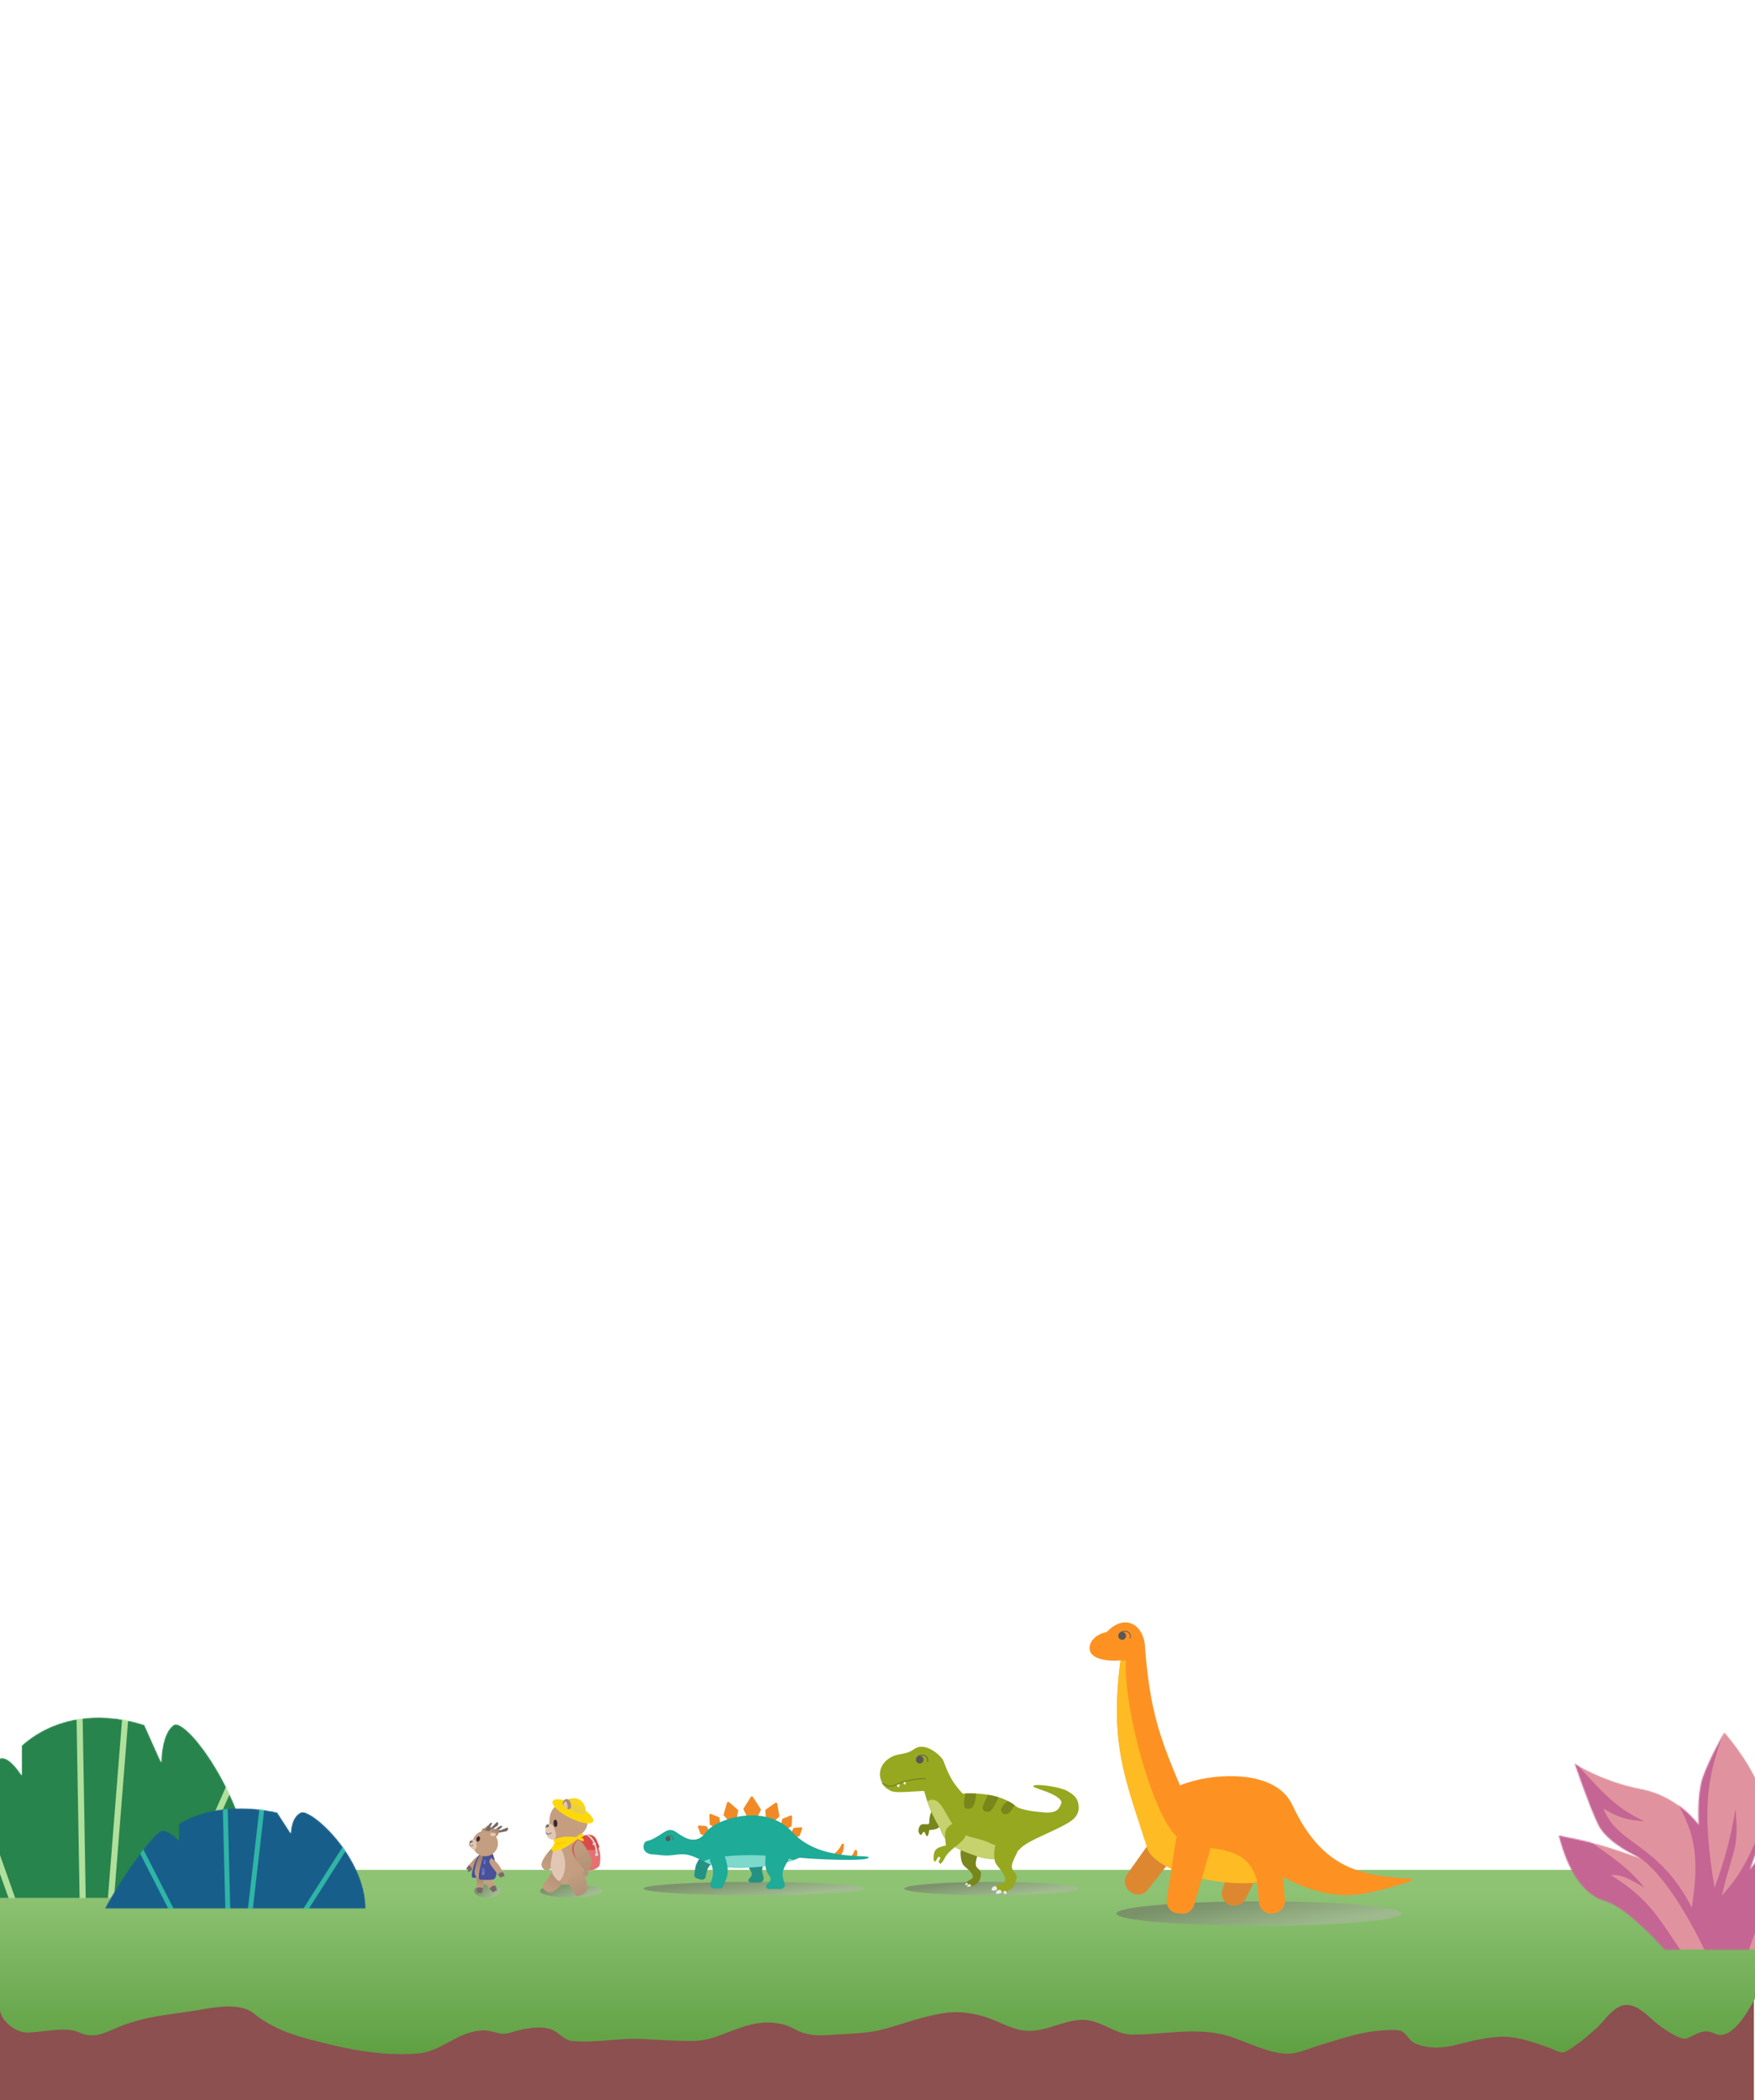 <svg width="1440" height="1723" viewBox="0 0 1440 1723" fill="none" xmlns="http://www.w3.org/2000/svg">
<g clip-path="url(#clip0_20_2982)">
<rect x="-1" y="1584" width="1440" height="139" fill="#8C5050"/>
<rect x="-1" y="1584" width="1440" height="139" fill="#8C5050"/>
<path fill-rule="evenodd" clip-rule="evenodd" d="M1440 1534H0V1598V1648.37C0 1656.88 12.182 1667.46 22.031 1667.46C26.068 1667.46 30.733 1666.92 35.591 1666.36C45.942 1665.15 57.172 1663.85 65.09 1667.46C75.762 1672.33 84.048 1668.73 93.697 1664.53C96.043 1663.51 98.469 1662.46 101.029 1661.48C116.089 1655.74 132.034 1653.48 148.058 1651.21C154.268 1650.33 160.489 1649.45 166.676 1648.37C178.938 1646.21 197.922 1643.35 208.289 1651.84C219.785 1661.25 234.235 1667.71 249.458 1671.8C280.558 1680.17 309.326 1687.11 342.364 1684.73C352.193 1684.02 360.17 1679.7 368.188 1675.35C376.81 1670.68 385.48 1665.99 396.551 1665.73C400.341 1665.64 403.177 1666.44 405.872 1667.19C409.745 1668.28 413.326 1669.29 419.026 1667.46C428.32 1664.49 445.007 1660.9 454.186 1665.73C455.727 1666.54 457.387 1667.79 459.112 1669.1C462.226 1671.45 465.55 1673.96 468.762 1674.31C479.208 1675.44 489.77 1674.58 500.351 1673.72C509.521 1672.97 518.707 1672.22 527.844 1672.77C528.79 1672.82 529.733 1672.88 530.675 1672.94C543.058 1673.68 555.116 1674.41 567.677 1674.41C578.755 1674.41 586.075 1671.57 594.781 1668.19C596.846 1667.39 598.99 1666.56 601.28 1665.73C615.911 1660.42 627.062 1657.09 642.893 1660.9C646.064 1661.67 648.867 1663.1 651.661 1664.52C654.15 1665.79 656.632 1667.06 659.36 1667.85C667.917 1670.32 673.624 1669.94 682.111 1669.37C682.46 1669.34 682.813 1669.32 683.171 1669.3C686.029 1669.1 688.905 1668.95 691.789 1668.8C702.976 1668.21 714.269 1667.61 725.007 1664.76C730.31 1663.36 735.531 1661.72 740.755 1660.09C747.097 1658.1 753.444 1656.12 759.944 1654.54C776.76 1650.46 786.533 1649.01 804.673 1653.57C810.202 1654.97 815.233 1657.15 820.24 1659.31C825.704 1661.68 831.139 1664.04 837.163 1665.34C847.577 1667.6 857.316 1664.54 866.923 1661.51C874.062 1659.27 881.128 1657.05 888.345 1657.05C895.978 1657.05 902.688 1660.17 909.309 1663.24C915.759 1666.24 922.126 1669.2 929.179 1669.2C937.784 1669.2 946.169 1668.53 954.469 1667.87C971.339 1666.52 987.862 1665.2 1005.17 1669.58C1010.46 1670.92 1016.55 1673.31 1022.91 1675.8C1034.57 1680.36 1047.16 1685.29 1057.47 1684.82C1063.77 1684.54 1070.03 1682.3 1076.1 1680.13C1078.76 1679.18 1081.38 1678.24 1083.95 1677.49C1086.78 1676.67 1089.66 1675.79 1092.58 1674.89C1105.74 1670.87 1119.71 1666.6 1133.24 1665.82C1133.92 1665.78 1134.63 1665.74 1135.37 1665.69C1139.62 1665.41 1144.72 1665.08 1148.6 1665.82C1151.05 1666.3 1153.03 1668.64 1155.04 1671.03C1156.73 1673.04 1158.45 1675.08 1160.5 1676.05C1171.07 1681.04 1183.64 1680.5 1195.22 1677.49C1207.12 1674.4 1222.11 1670.65 1234.6 1670.93C1246.58 1671.21 1259.71 1675.87 1270.79 1679.81L1271.32 1680C1272.7 1680.49 1274.02 1681.11 1275.29 1681.7C1278.77 1683.33 1281.89 1684.79 1285.01 1682.99C1294.2 1677.68 1303.21 1670.08 1310.71 1663.12C1312.31 1661.64 1313.97 1659.74 1315.73 1657.72C1320.46 1652.31 1325.91 1646.07 1332.74 1644.99C1341.17 1643.66 1348.9 1650.68 1354.87 1656.1C1356.1 1657.22 1357.26 1658.27 1358.33 1659.17C1361.81 1662.07 1378.3 1674.45 1383.92 1672.29C1386.19 1671.41 1388.15 1670.46 1389.95 1669.58C1395.59 1666.84 1399.7 1664.84 1406.95 1668.33C1420.34 1674.77 1433.38 1651.49 1438.8 1641.8C1439.26 1641 1439.66 1640.28 1440 1639.69V1598V1534Z" fill="url(#paint0_linear_20_2982)"/>
<mask id="mask0_20_2982" style="mask-type:alpha" maskUnits="userSpaceOnUse" x="-58" y="1409" width="267" height="149">
<path d="M-58 1557.15H208.834C208.834 1480.83 152.885 1408.14 142.556 1415.1C132.227 1422.06 132.227 1445.84 132.227 1445.84L118.455 1415.1C89.189 1405.56 48.734 1404.5 17.747 1432.06V1456.44C17.747 1456.44 7.417 1439.48 -0.329 1442.66C-8.076 1445.84 -40.201 1509.09 -58 1557.15Z" fill="#27844C"/>
</mask>
<g mask="url(#mask0_20_2982)">
<path d="M-58 1557.15H208.834C208.834 1480.83 152.885 1408.14 142.556 1415.1C132.227 1422.06 132.227 1445.84 132.227 1445.84L118.455 1415.1C89.189 1405.56 48.734 1404.5 17.747 1432.06V1456.44C17.747 1456.44 7.417 1439.48 -0.329 1442.66C-8.076 1445.84 -40.201 1509.09 -58 1557.15Z" fill="#27844C"/>
<rect width="5.225" height="117.515" transform="matrix(0.881 -0.473 0.334 0.943 -28.734 1456.22)" fill="#B1DF9C"/>
<rect width="5.022" height="171.859" transform="matrix(1 -0.026 0.017 1 62.506 1392.17)" fill="#B1DF9C"/>
<rect width="5.034" height="171.595" transform="matrix(0.993 0.12 -0.079 0.997 101.776 1390.07)" fill="#B1DF9C"/>
<rect width="5.309" height="165.062" transform="matrix(0.831 0.556 -0.404 0.915 204.883 1421.72)" fill="#B1DF9C"/>
</g>
<mask id="mask1_20_2982" style="mask-type:alpha" maskUnits="userSpaceOnUse" x="85" y="1483" width="215" height="83">
<path d="M85.902 1565.83H300C300 1523.41 255.108 1483 246.821 1486.87C238.533 1490.74 238.533 1503.96 238.533 1503.96L227.483 1486.87C204.001 1481.57 171.541 1480.98 146.678 1496.3V1509.85C146.678 1509.85 138.391 1500.42 132.175 1502.19C125.959 1503.96 100.184 1539.11 85.902 1565.83Z" fill="#27844C"/>
</mask>
<g mask="url(#mask1_20_2982)">
<path d="M85.902 1565.83H300C300 1523.41 255.108 1483 246.821 1486.87C238.533 1490.74 238.533 1503.96 238.533 1503.96L227.483 1486.87C204.001 1481.57 171.541 1480.98 146.678 1496.3V1509.85C146.678 1509.85 138.391 1500.42 132.175 1502.19C125.959 1503.96 100.184 1539.11 85.902 1565.83Z" fill="#185E8B"/>
<rect width="3.94" height="69.15" transform="matrix(0.937 -0.349 0.455 0.89 109.384 1509.73)" fill="#2FB5A6"/>
<rect width="4.029" height="95.54" transform="matrix(1 -0.018 0.025 1 182.592 1474.13)" fill="#2FB5A6"/>
<rect width="4.024" height="95.701" transform="matrix(0.997 0.083 -0.114 0.993 214.102 1472.96)" fill="#2FB5A6"/>
<rect width="3.902" height="99.519" transform="matrix(0.907 0.421 -0.537 0.843 296.83 1490.55)" fill="#2FB5A6"/>
</g>
<g style="mix-blend-mode:multiply" opacity="0.5">
<ellipse cx="400" cy="1551.36" rx="11" ry="5.5" fill="url(#paint1_linear_20_2982)"/>
</g>
<g style="mix-blend-mode:multiply" opacity="0.5">
<ellipse cx="468.5" cy="1551.36" rx="25.5" ry="5.5" fill="url(#paint2_linear_20_2982)"/>
</g>
<g style="mix-blend-mode:multiply" opacity="0.5">
<ellipse cx="618.5" cy="1549.36" rx="90.5" ry="5.5" fill="url(#paint3_linear_20_2982)"/>
</g>
<g style="mix-blend-mode:multiply" opacity="0.5">
<ellipse cx="813.5" cy="1549.36" rx="71.5" ry="5.5" fill="url(#paint4_linear_20_2982)"/>
</g>
<g style="mix-blend-mode:multiply" opacity="0.5">
<ellipse cx="1033" cy="1569.86" rx="117" ry="10" fill="url(#paint5_linear_20_2982)"/>
</g>
<g filter="url(#filter0_d_20_2982)">
<path d="M924.753 1535.72L940.034 1514.18C943.296 1509.58 949.712 1508.59 954.213 1511.98L956.158 1513.45C960.622 1516.82 961.457 1523.19 958.011 1527.6L941.708 1548.43C938.249 1552.85 931.831 1553.56 927.492 1550L926.568 1549.24C922.507 1545.91 921.714 1540.01 924.753 1535.72Z" fill="#DD8831"/>
<path d="M1018.74 1530.87L1016.38 1530.78C1011.94 1530.61 1007.92 1533.39 1006.52 1537.61L1002.98 1548.22C1000.74 1554.94 1006 1561.8 1013.07 1561.37L1013.72 1561.33C1017.28 1561.11 1020.46 1559.01 1022.06 1555.82L1027.3 1545.33C1030.55 1538.83 1026 1531.14 1018.74 1530.87Z" fill="#DD8831"/>
<path d="M1070.96 1513.65C1072.56 1498 1065.73 1490.89 1060.55 1479.22C1043.14 1440.02 960.324 1456.18 951.288 1474.71C936.472 1505.1 933.081 1518.68 964.258 1531.76C993.147 1543.87 1066.66 1555.55 1070.96 1513.65Z" fill="#FD9223"/>
<path d="M939.254 1345.97C943.215 1403.2 952.803 1426.53 970.382 1467.92L939.358 1506.74C922.353 1454.17 910.287 1426.36 919.848 1356.35L939.254 1345.97Z" fill="#FD9223"/>
<path fill-rule="evenodd" clip-rule="evenodd" d="M938.749 1506.23C937.667 1502.89 936.608 1499.65 935.574 1496.49C920.851 1451.5 911.35 1422.46 919.352 1360.1L919.357 1360.09L923.849 1360.41C921.675 1400.36 947.17 1491.96 967.493 1506.42C974.271 1511.25 983.239 1512.55 992.383 1513.88C1008.93 1516.29 1026.05 1518.78 1031.85 1542.35C1005.53 1545.12 972.972 1537.94 957.514 1529.51C949.957 1525.39 944.958 1521.07 942.099 1516.42L938.749 1506.23Z" fill="#FEBB24"/>
<path d="M986.404 1502.5L977.563 1499.82C971.74 1498.05 965.705 1501.86 964.78 1507.87L957.349 1556.21C956.472 1561.92 960.6 1567.18 966.354 1567.69L969.35 1567.96C974.114 1568.38 978.508 1565.37 979.836 1560.77L993.112 1514.84C994.632 1509.59 991.642 1504.08 986.404 1502.5Z" fill="#FD9223"/>
<path d="M1040.96 1527.74L1039.35 1528.01C1034.14 1528.86 1030.49 1533.63 1031.02 1538.88L1033.06 1558.99C1033.68 1565.09 1039.6 1569.2 1045.54 1567.65L1046.91 1567.29C1051.64 1566.06 1054.78 1561.59 1054.34 1556.72L1052.54 1536.71C1052.02 1530.93 1046.69 1526.8 1040.96 1527.74Z" fill="#FD9223"/>
<path d="M934.552 1346.59C934.569 1354.2 925.802 1360.39 914.97 1360.42C904.137 1360.44 894.018 1357.74 894 1350.13C893.982 1342.52 902.749 1336.34 913.582 1336.31C924.414 1336.28 934.534 1338.98 934.552 1346.59Z" fill="#FD9223"/>
<path d="M939.256 1345.97C936.287 1328.57 921.283 1322.87 908.126 1336.86L931.49 1350.78L939.256 1345.97Z" fill="#FD9223"/>
<path d="M1157.5 1539.24C1111.21 1537.15 1084.13 1527.43 1060.82 1480.11C1060.37 1479.2 1058.99 1479.41 1058.88 1480.41L1052.61 1537.19C1052.56 1537.6 1052.79 1538 1053.16 1538.19C1098.64 1561.49 1120.76 1552.32 1157.76 1541.28C1158.85 1540.95 1158.64 1539.29 1157.5 1539.24Z" fill="#FD9223"/>
<path fill-rule="evenodd" clip-rule="evenodd" d="M917.794 1338.82C918.096 1337.87 918.905 1337.12 919.887 1336.63C920.942 1336.11 922.244 1335.85 923.487 1335.96C924.73 1336.07 925.942 1336.55 926.772 1337.53C927.606 1338.52 928.014 1339.96 927.74 1341.92C927.716 1342.09 927.554 1342.22 927.378 1342.19C927.203 1342.17 927.08 1342.01 927.105 1341.83C927.36 1340.01 926.97 1338.76 926.281 1337.95C925.589 1337.13 924.554 1336.7 923.43 1336.6C922.62 1336.53 921.777 1336.63 921.015 1336.87C922.508 1336.99 923.758 1338.15 923.938 1339.7C924.143 1341.46 922.883 1343.05 921.122 1343.26C919.362 1343.46 917.768 1342.2 917.563 1340.44C917.496 1339.87 917.585 1339.31 917.794 1338.82Z" fill="#585858"/>
</g>
<g filter="url(#filter1_d_20_2982)">
<path d="M775.002 1445.03L757.335 1463.65C761.24 1478.86 764.401 1486.42 771.538 1498.38L790.332 1469.97C781.71 1460.72 778.984 1455.15 775.002 1445.03Z" fill="#96A820"/>
<path d="M835.453 1481.4C824.973 1471.44 807.154 1468.31 788.513 1469.54C769.871 1470.76 769.546 1481.4 769.546 1481.4C769.546 1481.4 769.493 1493.46 772.231 1500.46C776.841 1512.24 788.041 1516 799.944 1520.29C815.256 1525.81 831.967 1523.8 840.562 1509.98C847.136 1499.41 845.932 1491.36 835.453 1481.4Z" fill="#96A820"/>
<path fill-rule="evenodd" clip-rule="evenodd" d="M800.867 1469.4C798.088 1469.27 795.255 1469.25 792.39 1469.35C791.46 1472.46 790.6 1476.53 791.202 1479.66C791.597 1481.71 792.127 1481.72 793.384 1481.74C793.775 1481.75 794.238 1481.76 794.789 1481.83C799.488 1482.46 800.642 1474.89 800.867 1469.4ZM826.856 1475.44C828.812 1476.43 830.647 1477.55 832.344 1478.8C831.494 1480.78 828.86 1486.2 825.36 1486.31C823.467 1486.37 823.279 1486.16 822.619 1485.42C822.469 1485.25 822.294 1485.06 822.069 1484.83C819.536 1482.28 824.311 1477.62 826.856 1475.44ZM810.786 1470.43C813.757 1470.93 816.619 1471.59 819.335 1472.43C817.421 1476.58 813.901 1483.65 811.99 1484.14C809.277 1484.83 807.835 1484.31 806.461 1482.35C805.468 1480.93 808.704 1474.09 810.786 1470.43Z" fill="#78861C"/>
<path d="M836.492 1515.09C829.563 1522.54 826.705 1476.99 834.413 1480.54C842.121 1484.09 855.198 1484.69 855.198 1484.69C855.198 1484.69 865.461 1486.55 868.796 1481.4C871.827 1476.73 871.48 1475.51 868.276 1472.92C861.365 1467.31 844.989 1464.44 848.097 1462.96C852.081 1461.05 870.524 1464.45 875.204 1467.03C879.74 1469.53 883.426 1472.04 884.644 1477.07C886.365 1484.18 883.432 1489.29 876.763 1493.27C863.175 1501.39 843.42 1507.65 836.492 1515.09Z" fill="#96A820"/>
<path d="M765.576 1482.27L773.79 1489.53C773.79 1489.53 772.688 1495.44 769.925 1497.52C767.521 1499.34 762.436 1499.34 762.436 1499.34C762.436 1499.34 762.224 1503.02 760.972 1504.27C760.626 1504.61 760.626 1504.58 759.96 1503.88C759.327 1503.21 759.071 1500.78 758.027 1500.85C757.151 1500.91 756.844 1502.47 756.122 1502.97C755.134 1503.66 755.343 1503.49 755.068 1503.21C752.967 1501.11 753.297 1497.98 755.068 1495.59C756.855 1493.17 762.436 1496.07 762.436 1493.41C762.436 1490.74 762.877 1485.38 765.576 1482.27Z" fill="#78861C"/>
<path d="M790.46 1528.04C788.074 1524.96 788.13 1518.48 788.14 1517.9C788.141 1517.87 788.142 1517.84 788.143 1517.81C788.536 1509.57 795.512 1511.8 800.316 1512.92C806.539 1514.38 798.76 1524.18 801.068 1529.27C801.334 1529.86 801.844 1530.41 802.409 1530.88C803.831 1532.06 805.035 1533.63 804.888 1535.47C804.712 1537.67 804.181 1540.53 802.668 1542.1C800.815 1544.02 799.111 1545.56 796.493 1545.04C795.089 1544.76 794.075 1544.42 793.317 1543.2C791.776 1540.73 798.346 1540.5 798.218 1537.59C798.145 1535.95 797.385 1535.11 796.412 1533.79C795.162 1532.09 791.752 1529.7 790.46 1528.04Z" fill="#78861C"/>
<path d="M796.788 1545.12C796.557 1544.24 796.24 1543.92 795.402 1543.64C794.162 1544.46 793.539 1544.93 793.41 1545.89C794.805 1546.01 795.522 1545.72 796.788 1545.12Z" fill="#ECECEC"/>
<path d="M794.103 1543.99C794.206 1543.44 793.951 1543.11 793.41 1542.52C792.369 1543.23 791.875 1543.64 791.938 1544.51C792.748 1544.7 793.228 1544.53 794.103 1543.99Z" fill="#ECECEC"/>
<path fill-rule="evenodd" clip-rule="evenodd" d="M823.79 1522.15C816.37 1524.01 807.966 1523.18 799.945 1520.29C799.64 1520.18 799.336 1520.07 799.032 1519.96L799.032 1519.96C787.472 1515.8 776.723 1511.94 772.231 1500.46C771.974 1499.8 771.742 1499.1 771.532 1498.37C766.607 1490.11 763.576 1483.96 760.887 1475.93C761.123 1475.75 761.382 1475.58 761.666 1475.43C768.498 1471.8 772.59 1479.08 777.067 1487.03C780.014 1492.27 783.128 1497.8 787.301 1500.72C792.068 1504.05 796.395 1505.11 800.915 1506.21C804.444 1507.07 808.09 1507.96 812.156 1509.98C813.483 1510.64 814.766 1511.08 815.98 1511.48C818.572 1512.35 820.846 1513.12 822.549 1515.79C823.634 1517.49 823.889 1519.86 823.79 1522.15Z" fill="#C5D26E"/>
<path d="M776.215 1511.98C774.606 1502.06 774.613 1496.77 783.632 1493.36C783.632 1493.36 795.495 1497.49 792.295 1504.21C789.095 1510.93 780.229 1513.94 775.594 1521.55C774.557 1523.25 773.963 1525.31 771.798 1526.96C771.453 1527.22 771.019 1527.02 770.412 1525.66C769.719 1524.1 772.468 1522.68 771.146 1521.55C769.66 1520.28 768.911 1523.55 767.467 1525.14C766.688 1526 765.995 1523.42 765.995 1523.42C766.09 1515.42 767.467 1513.97 776.215 1511.98Z" fill="#96A820"/>
<path d="M816.965 1526.52C814.606 1521.92 816.301 1513.44 816.437 1512.78C816.444 1512.75 816.45 1512.72 816.457 1512.69C818.976 1502.08 827.491 1506.68 833.453 1509.32C841.174 1512.73 828.682 1523.54 830.432 1530.72C830.701 1531.83 831.552 1532.94 832.422 1533.85C833.704 1535.18 834.547 1536.97 834.114 1538.76C833.415 1541.66 831.988 1545.9 829.372 1547.76C826.496 1549.8 823.91 1551.38 820.639 1550.06C818.885 1549.35 817.652 1548.67 816.965 1546.91C815.569 1543.32 824.154 1544.62 824.699 1540.81C825.006 1538.67 824.223 1537.4 823.284 1535.44C822.077 1532.93 818.235 1529 816.965 1526.52Z" fill="#96A820"/>
<path d="M817.958 1548.44C818.185 1547.01 817.891 1546.36 817.092 1545.32C814.687 1545.57 813.786 1546.18 813.628 1548.78C815.31 1549.29 816.261 1549.04 817.958 1548.44Z" fill="#ECECEC"/>
<path d="M817.092 1551.55C817.44 1548.96 818.985 1548.3 820.989 1548.44L822.115 1550.43C820.815 1551.49 819.189 1551.98 817.092 1551.55Z" fill="#ECECEC"/>
<path d="M823.154 1550.43C823.437 1549.7 823.732 1549.37 824.973 1549.13C826.11 1550.49 826.349 1551.16 825.233 1551.99C824.462 1551.87 824.02 1551.69 823.154 1550.43Z" fill="#ECECEC"/>
<path d="M749.978 1432.98C742.175 1438.7 736.373 1435.22 728.336 1441.38C722.384 1445.94 720.291 1453.19 723.498 1459.97C725.182 1463.53 726.161 1464.56 730.627 1467.1C735.094 1469.65 750.966 1467.13 764.617 1467.1C770.384 1467.09 776.55 1459.54 776.329 1456.66C777.49 1456.76 775.993 1446.2 773.911 1442.14C771.829 1438.08 758.966 1426.38 749.978 1432.98Z" fill="#96A820"/>
<path d="M737.919 1464.42C736.585 1464.02 736.035 1463.57 735.613 1462.14L738.441 1460.85C737.909 1462.47 737.77 1463.26 737.919 1464.42Z" fill="white"/>
<path d="M743.059 1461.96C741.371 1462.04 741.328 1461.29 741.278 1459.92L743.601 1459.26C743.601 1459.26 742.658 1460.99 743.059 1461.96Z" fill="white"/>
<path fill-rule="evenodd" clip-rule="evenodd" d="M730.685 1463.82C728.767 1463.85 726.713 1463.23 723.907 1461.63C723.667 1461.49 723.583 1461.19 723.72 1460.95C723.857 1460.71 724.163 1460.62 724.402 1460.76C727.129 1462.32 729 1462.85 730.666 1462.82C732.347 1462.78 733.881 1462.18 735.975 1461.31C736.054 1461.28 736.134 1461.25 736.214 1461.21C740.399 1459.48 746.479 1456.96 759.218 1456.65C759.494 1456.65 759.723 1456.87 759.73 1457.14C759.736 1457.42 759.518 1457.65 759.242 1457.65C746.687 1457.95 740.731 1460.42 736.614 1462.13C736.528 1462.17 736.442 1462.2 736.358 1462.24C734.292 1463.09 732.586 1463.78 730.685 1463.82Z" fill="#78861C"/>
<path fill-rule="evenodd" clip-rule="evenodd" d="M751.767 1440.41C752.063 1439.49 752.852 1438.76 753.81 1438.28C754.84 1437.77 756.112 1437.52 757.325 1437.62C758.539 1437.73 759.722 1438.2 760.533 1439.16C761.347 1440.12 761.746 1441.54 761.479 1443.44C761.455 1443.62 761.296 1443.74 761.125 1443.71C760.954 1443.69 760.834 1443.53 760.858 1443.36C761.107 1441.58 760.726 1440.36 760.054 1439.56C759.378 1438.76 758.367 1438.35 757.27 1438.25C756.479 1438.18 755.656 1438.28 754.912 1438.51C756.37 1438.63 757.59 1439.77 757.766 1441.27C757.966 1442.99 756.735 1444.55 755.016 1444.75C753.297 1444.95 751.741 1443.72 751.541 1442C751.476 1441.44 751.562 1440.9 751.767 1440.41Z" fill="#585858"/>
</g>
<g filter="url(#filter2_d_20_2982)">
<path d="M610.09 1482.59L612.996 1488.33C613.161 1488.65 613.49 1488.86 613.855 1488.88L620.659 1489.1C621.056 1489.11 621.423 1488.89 621.594 1488.53L624.223 1483.05C624.373 1482.73 624.35 1482.36 624.161 1482.07L617.761 1472.16C617.364 1471.55 616.464 1471.55 616.074 1472.17L610.136 1481.6C609.949 1481.9 609.932 1482.27 610.09 1482.59Z" fill="#F18A25"/>
<path d="M627.948 1483.39L628.346 1488.88C628.372 1489.24 628.595 1489.56 628.927 1489.71L634.214 1492.13C634.575 1492.3 635 1492.23 635.296 1491.97L639.168 1488.52C639.427 1488.29 639.548 1487.94 639.487 1487.6L637.71 1477.67C637.581 1476.95 636.749 1476.61 636.15 1477.03L628.371 1482.5C628.083 1482.7 627.923 1483.04 627.948 1483.39Z" fill="#F18A25"/>
<path d="M641.621 1490.79L640.986 1494.71C640.928 1495.07 641.07 1495.43 641.358 1495.66L644.667 1498.24C644.98 1498.48 645.407 1498.52 645.757 1498.33L649.028 1496.56C649.334 1496.4 649.533 1496.09 649.552 1495.74L649.958 1488.47C649.998 1487.74 649.268 1487.21 648.588 1487.49L642.238 1490.02C641.911 1490.15 641.677 1490.44 641.621 1490.79Z" fill="#F18A25"/>
<path d="M590.336 1489.55L590.909 1493.48C590.962 1493.84 590.814 1494.2 590.522 1494.42L587.174 1496.95C586.857 1497.19 586.429 1497.21 586.083 1497.02L582.839 1495.2C582.536 1495.03 582.342 1494.72 582.328 1494.37L582.037 1487.1C582.008 1486.37 582.747 1485.85 583.422 1486.13L589.732 1488.77C590.056 1488.9 590.285 1489.2 590.336 1489.55Z" fill="#F18A25"/>
<path d="M580.056 1496.67L581.456 1499.55C581.616 1499.87 581.584 1500.26 581.373 1500.56L579.422 1503.32C579.192 1503.64 578.793 1503.8 578.404 1503.72L575.49 1503.12C575.15 1503.05 574.87 1502.81 574.751 1502.48L572.752 1496.97C572.503 1496.28 573.051 1495.57 573.78 1495.63L579.245 1496.11C579.595 1496.14 579.903 1496.35 580.056 1496.67Z" fill="#F18A25"/>
<path d="M650.867 1498.11L649.468 1500.99C649.308 1501.32 649.34 1501.7 649.551 1502L651.502 1504.76C651.732 1505.08 652.131 1505.24 652.52 1505.16L655.434 1504.56C655.774 1504.49 656.054 1504.25 656.172 1503.92L658.172 1498.41C658.421 1497.72 657.872 1497.01 657.144 1497.07L651.679 1497.55C651.329 1497.58 651.021 1497.8 650.867 1498.11Z" fill="#F18A25"/>
<path d="M605.656 1483.56L604.717 1488.98C604.654 1489.34 604.401 1489.63 604.055 1489.75L598.554 1491.64C598.178 1491.76 597.762 1491.66 597.493 1491.37L593.983 1487.55C593.748 1487.29 593.662 1486.93 593.757 1486.6L596.51 1476.9C596.71 1476.2 597.572 1475.94 598.126 1476.42L605.324 1482.63C605.59 1482.86 605.716 1483.21 605.656 1483.56Z" fill="#F18A25"/>
<path d="M616.11 1533.13C613.412 1529.4 613.321 1525.8 613.736 1520.49C613.814 1519.49 614.395 1518.58 615.299 1518.15C620.809 1515.48 624.095 1516.16 628.311 1519.63C629.509 1520.62 629.628 1522.39 628.783 1523.69C627.272 1526.02 625.233 1529.72 625.331 1532.59C625.389 1534.3 625.857 1536.11 626.419 1537.71C627.184 1539.89 625.662 1542.45 623.353 1542.45H616.585C615.044 1542.45 613.574 1541.17 614.301 1539.81C614.576 1539.3 614.982 1538.8 615.546 1538.29C616.996 1536.96 617.261 1534.72 616.11 1533.13Z" fill="#239282"/>
<path d="M580.176 1532.44C580.651 1530.81 581.843 1529.09 583.054 1527.65C584.465 1525.98 584.072 1523.27 582.088 1522.35L578.355 1520.62C577.146 1520.06 575.713 1520.36 574.91 1521.43C573.413 1523.41 571.184 1526.75 570.655 1529.6C570.265 1531.69 569.919 1534.05 569.683 1535.77C569.485 1537.22 570.379 1538.58 571.778 1539L575.091 1539.99C576.872 1540.52 578.712 1539.32 579.038 1537.49C579.315 1535.93 579.697 1534.08 580.176 1532.44Z" fill="#239282"/>
<path d="M688.572 1520.93L685.373 1520.16C684.53 1519.96 684.319 1518.84 684.995 1518.3C687.686 1516.14 689.196 1514.01 690.577 1511.15C691.038 1510.19 692.477 1510.44 692.466 1511.5C692.426 1515.21 691.732 1517.76 689.574 1520.58C689.34 1520.89 688.946 1521.02 688.572 1520.93Z" fill="#F18A25"/>
<path d="M701.978 1521.8H700.297C699.234 1521.8 698.778 1520.1 699.492 1519.31C700.261 1518.46 700.744 1517.52 701.101 1516.44C701.417 1515.47 702.84 1515.35 703.103 1516.33C703.526 1517.9 703.579 1519.34 702.876 1521.2C702.736 1521.57 702.374 1521.8 701.978 1521.8Z" fill="#F18A25"/>
<path d="M554.968 1501.15C547.765 1496.11 545.124 1502.33 534.56 1507.16C531.201 1508.69 529.445 1507.64 528.317 1511.16C527.02 1515.21 529.758 1519.08 535.52 1519.32C541.283 1519.56 544.164 1520.84 552.327 1519.88C560.49 1518.92 563.852 1517.72 579.218 1525.88C594.584 1534.05 639.483 1529.96 656.05 1522.04C667.334 1523.24 710.792 1525.4 712.713 1522.04C714.633 1518.68 672.702 1525.88 650.287 1501.15C627.872 1476.42 587.141 1490.35 579.218 1501.15C571.295 1511.95 562.171 1506.19 554.968 1501.15Z" fill="#1EAB97"/>
<path fill-rule="evenodd" clip-rule="evenodd" d="M651.14 1524.01C645.183 1521.62 631.421 1519.94 615.396 1519.94C597.133 1519.94 581.81 1522.12 577.628 1525.05C578.143 1525.32 578.673 1525.59 579.218 1525.88C593.252 1533.34 631.92 1530.58 651.14 1524.01Z" fill="#7CD9CC"/>
<path d="M585.127 1534.38C585.145 1531.38 583.863 1527.73 582.693 1525.02C581.866 1523.11 582.989 1520.82 585.041 1520.48L591.589 1519.38C592.983 1519.15 594.347 1519.92 594.795 1521.26C595.843 1524.39 597.482 1530.14 597.088 1534.38C596.722 1538.32 594.393 1543.31 593.124 1545.78C592.633 1546.74 591.64 1547.31 590.564 1547.31H585.976C583.676 1547.31 582.169 1544.79 583.048 1542.67C584.091 1540.15 585.111 1537.01 585.127 1534.38Z" fill="#1EAB97"/>
<path d="M631.507 1537.15C627.741 1532.34 627.654 1527.85 628.205 1520.97C628.285 1519.97 628.866 1519.07 629.764 1518.62C636.739 1515.15 640.754 1516.08 646.097 1520.63C647.276 1521.63 647.402 1523.39 646.545 1524.68C644.716 1527.43 641.969 1532.2 642.093 1535.87C642.176 1538.29 642.939 1540.89 643.766 1543.03C644.595 1545.18 643.074 1547.73 640.767 1547.73H631.056C629.514 1547.73 628.065 1546.49 628.627 1545.05C629.009 1544.08 629.746 1543.19 630.951 1542.2C632.471 1540.96 632.716 1538.69 631.507 1537.15Z" fill="#1EAB97"/>
<path fill-rule="evenodd" clip-rule="evenodd" d="M546.276 1505.72C546.467 1505.12 546.977 1504.65 547.595 1504.34C548.26 1504.01 549.082 1503.85 549.866 1503.91C550.65 1503.98 551.414 1504.29 551.938 1504.91C552.464 1505.53 552.721 1506.44 552.549 1507.67C552.533 1507.78 552.431 1507.86 552.32 1507.85C552.209 1507.83 552.132 1507.73 552.148 1507.62C552.309 1506.47 552.062 1505.68 551.628 1505.17C551.192 1504.65 550.539 1504.38 549.83 1504.32C549.319 1504.27 548.789 1504.34 548.308 1504.49C549.249 1504.57 550.037 1505.3 550.15 1506.27C550.28 1507.38 549.485 1508.39 548.374 1508.52C547.264 1508.65 546.259 1507.85 546.13 1506.74C546.088 1506.38 546.143 1506.03 546.276 1505.72Z" fill="#585858"/>
</g>
<mask id="mask2_20_2982" style="mask-type:alpha" maskUnits="userSpaceOnUse" x="1279" y="1421" width="354" height="179">
<path d="M1592.34 1599.5C1578.26 1599.5 1531.57 1598.42 1488.13 1599.5H1365.96C1365.96 1599.5 1335.68 1565 1317.38 1559.72C1299.07 1554.43 1286.62 1535.29 1279 1505.85C1279 1505.85 1296.96 1509.37 1309.63 1512.54C1322.3 1515.71 1346.25 1524.51 1346.25 1524.51C1346.25 1524.51 1319.14 1512.89 1311.39 1497.05C1303.64 1481.2 1292.03 1446.7 1292.03 1446.7C1292.03 1446.7 1314.91 1461.49 1346.25 1467.47C1377.58 1473.46 1393.78 1497.05 1393.78 1497.05C1393.78 1497.05 1392.01 1472.4 1397.3 1457.62C1402.58 1442.83 1414.9 1421 1414.9 1421C1414.9 1421 1446.94 1457.26 1446.94 1482.26C1446.94 1507.26 1435.67 1534.01 1435.67 1534.01C1435.67 1534.01 1456.8 1504.79 1468.41 1493.53C1480.03 1482.26 1499.4 1479.44 1516.3 1482.26C1533.2 1485.08 1553.97 1479.44 1553.97 1479.44C1553.97 1479.44 1543.41 1498.46 1535.66 1507.26C1527.91 1516.06 1502.57 1531.55 1495.17 1538.94C1487.78 1546.34 1464.19 1583.3 1464.19 1583.3C1464.19 1583.3 1495.17 1550.91 1514.18 1548.1C1533.2 1545.28 1566.64 1552.32 1590.58 1567.46C1614.52 1582.6 1632.13 1592.11 1632.13 1592.11C1632.13 1592.11 1606.43 1599.5 1592.34 1599.5Z" fill="#D9D9D9"/>
</mask>
<g mask="url(#mask2_20_2982)">
<path d="M1592.34 1599.5C1578.26 1599.5 1531.57 1598.42 1488.13 1599.5H1365.96C1365.96 1599.5 1335.68 1565 1317.38 1559.72C1299.07 1554.43 1286.62 1535.29 1279 1505.85C1279 1505.85 1296.96 1509.37 1309.63 1512.54C1322.3 1515.71 1346.25 1524.51 1346.25 1524.51C1346.25 1524.51 1319.14 1512.89 1311.39 1497.05C1303.64 1481.2 1292.03 1446.7 1292.03 1446.7C1292.03 1446.7 1314.91 1461.49 1346.25 1467.47C1377.58 1473.46 1393.78 1497.05 1393.78 1497.05C1393.78 1497.05 1392.01 1472.4 1397.3 1457.62C1402.58 1442.83 1414.9 1421 1414.9 1421C1414.9 1421 1446.94 1457.26 1446.94 1482.26C1446.94 1507.26 1435.67 1534.01 1435.67 1534.01C1435.67 1534.01 1456.8 1504.79 1468.41 1493.53C1480.03 1482.26 1499.4 1479.44 1516.3 1482.26C1533.2 1485.08 1553.97 1479.44 1553.97 1479.44C1553.97 1479.44 1543.41 1498.46 1535.66 1507.26C1527.91 1516.06 1502.57 1531.55 1495.17 1538.94C1487.78 1546.34 1464.19 1583.3 1464.19 1583.3C1464.19 1583.3 1495.17 1550.91 1514.18 1548.1C1533.2 1545.28 1566.64 1552.32 1590.58 1567.46C1614.52 1582.6 1632.13 1592.11 1632.13 1592.11C1632.13 1592.11 1606.43 1599.5 1592.34 1599.5Z" fill="#E0939E"/>
<path d="M1349.41 1548.8C1337.28 1533.65 1325.38 1525.18 1303.64 1510.07C1215.41 1480.25 1279.91 1553.37 1303.64 1611.82H1630.72V1580.49C1596.07 1565.53 1573.09 1561.53 1527.21 1560.42C1548.36 1566.66 1555.6 1571.23 1563.83 1580.49C1494.47 1553.03 1475.1 1573.45 1432.85 1606.19C1444.31 1571.21 1451.59 1552.75 1478.27 1538.24C1463.85 1541.55 1455.57 1545.42 1440.25 1557.96C1453.98 1524.51 1467.66 1487.07 1509.25 1492.82C1494.01 1496.32 1492.12 1506.87 1487.43 1519.58C1501.86 1503.03 1525.13 1490.64 1553.26 1480.15C1510.13 1471.99 1487.02 1476.51 1446.94 1494.23C1435.59 1524.25 1428.23 1537.94 1412.79 1555.14C1422.28 1514.66 1426.96 1518.41 1424.05 1483.67C1419.96 1507.61 1416.59 1521.65 1406.8 1548.8C1397.17 1489.18 1398.99 1461.27 1414.55 1421L1371.24 1470.64C1390.67 1501.52 1394.91 1521.92 1388.14 1565C1360.68 1511.48 1327.59 1514.29 1315.62 1483.67C1327.88 1491.36 1335.44 1493.09 1349.41 1494.23C1322.83 1481.89 1312.85 1467.43 1290.62 1444.24C1306.87 1518.18 1320.54 1511.83 1346.25 1524.51C1360.05 1535.03 1378.07 1557.1 1400.11 1602.67H1380.75C1361.87 1574.97 1353.71 1558 1321.6 1538.24C1329.32 1537.77 1335.48 1540.21 1349.41 1548.8Z" fill="#C56593"/>
</g>
<g filter="url(#filter3_d_20_2982)">
<path d="M387.394 1531.8C392.222 1527.99 394.044 1525.09 396.529 1519.27C396.046 1518.99 394.892 1519 394.379 1519.29C389.833 1521.87 388.169 1524.74 384.574 1528.17L387.394 1531.8Z" fill="#C49E80"/>
<path d="M387.394 1531.8C392.222 1527.99 394.044 1525.09 396.529 1519.27C396.046 1518.99 394.892 1519 394.379 1519.29C389.833 1521.87 388.169 1524.74 384.574 1528.17L387.394 1531.8Z" fill="url(#paint6_linear_20_2982)"/>
<path d="M384.189 1533.75C384.451 1533.98 387.037 1532.7 387.437 1531.66C386.806 1529.57 386.036 1529.01 384.563 1528.14C384.563 1528.14 382.447 1530.95 382.624 1531.38C382.801 1531.81 383.332 1531.81 383.953 1531.75C383.87 1532.57 383.928 1533.52 384.189 1533.75Z" fill="#776969"/>
<path d="M394.524 1518.13L396.273 1517.08C396.464 1522.59 394.888 1529.28 394.978 1532.9C395.1 1537.82 386.949 1540.67 387.056 1536.83C387.162 1533 389.51 1523.67 394.524 1518.13Z" fill="#485199"/>
<path d="M392.487 1535.42L398.076 1536.32C397.257 1540.63 396.843 1543.24 396.169 1548.21L391.269 1547.42C391.197 1541.28 390.748 1536.74 392.487 1535.42Z" fill="#C49E80"/>
<path d="M392.487 1535.42L398.076 1536.32C397.257 1540.63 396.843 1543.24 396.169 1548.21L391.269 1547.42C391.197 1541.28 390.748 1536.74 392.487 1535.42Z" fill="url(#paint7_linear_20_2982)"/>
<path d="M392.007 1551.27C391.605 1551.26 390.707 1547.9 391.359 1546.71C393.515 1546.17 394.646 1546.21 396.463 1547.11C396.463 1547.11 395.491 1551.09 394.967 1551.32C394.444 1551.55 394.049 1551.14 393.637 1550.62C393.113 1551.18 392.409 1551.28 392.007 1551.27Z" fill="#776969"/>
<path d="M399.508 1535.31L395.022 1538.77C397.798 1542.16 399.407 1544.26 402.369 1548.31L406.302 1545.28C403.435 1539.85 401.668 1535.65 399.508 1535.31Z" fill="#C49E80"/>
<path d="M407.489 1549.02C407.838 1548.82 407.024 1545.43 405.885 1544.7C403.732 1545.26 402.757 1545.83 401.589 1547.49C401.589 1547.49 404.343 1550.52 404.911 1550.47C405.48 1550.43 405.634 1549.88 405.748 1549.23C406.472 1549.46 407.139 1549.22 407.489 1549.02Z" fill="#776969"/>
<path d="M403.113 1518.02L394.279 1518.72C394.279 1518.72 389.064 1528.65 389.665 1534.63C390.266 1540.6 397.929 1539.74 397.929 1539.74C397.929 1539.74 405.592 1540.6 406.193 1534.63C406.794 1528.65 403.113 1518.02 403.113 1518.02Z" fill="#C49E80"/>
<path d="M403.113 1518.02L394.279 1518.72C394.279 1518.72 389.064 1528.65 389.665 1534.63C390.266 1540.6 397.929 1539.74 397.929 1539.74C397.929 1539.74 405.592 1540.6 406.193 1534.63C406.794 1528.65 403.113 1518.02 403.113 1518.02Z" fill="url(#paint8_linear_20_2982)"/>
<path d="M403.699 1517.38L400.058 1518.66C400.058 1518.66 399.319 1521.75 398.695 1525.71C398.198 1528.86 397.249 1531.61 397.433 1534.25C397.846 1540.23 394.31 1539.99 394.31 1539.99C396.335 1540.35 404.123 1540.54 405.619 1539.46C406.497 1538.83 407.433 1536.43 407.433 1534.25C407.433 1532.08 406.794 1528.86 406.297 1525.71C405.672 1521.75 403.699 1517.38 403.699 1517.38Z" fill="#485199"/>
<path d="M397.12 1518.07L400.612 1517.6C401.423 1523.05 400.613 1529.88 401.112 1533.47C401.788 1538.34 393.144 1542.33 392.817 1538.5C392.491 1534.7 394.821 1526.33 397.07 1518.25L397.12 1518.07Z" fill="#485199"/>
<path d="M397.015 1524.21C397.046 1523.92 397.339 1523.7 397.625 1523.75C397.679 1523.76 397.729 1523.78 397.774 1523.8L397.897 1523.88C398.265 1524.1 398.468 1524.5 398.434 1524.95L398.337 1526.23C398.272 1527.09 397.47 1527.87 397.003 1527.2C396.857 1526.99 396.756 1526.61 396.786 1526.34L397.015 1524.21Z" fill="#747ECB"/>
<path d="M398.66 1524.68C398.654 1524.11 397.189 1523.07 397.023 1523.32C396.858 1523.58 396.469 1525.93 397.043 1526.07C397.618 1526.21 398.665 1525.26 398.66 1524.68Z" fill="#5E69C5"/>
<path d="M395.744 1531.12C395.787 1530.76 396.208 1530.55 396.498 1530.75L396.792 1530.99C397.472 1531.54 397.813 1532.4 397.706 1533.3L397.519 1534.88C397.383 1536.02 396.301 1537.12 395.703 1536.18C395.471 1535.82 395.261 1535.19 395.313 1534.75L395.744 1531.12Z" fill="#747ECB"/>
<path d="M398.098 1532.53C398.125 1531.71 396.056 1529.89 395.802 1530.24C395.548 1530.58 394.864 1534.05 395.684 1534.32C396.504 1534.59 398.07 1533.36 398.098 1532.53Z" fill="#5E69C5"/>
<path d="M396.806 1498.06C394.535 1498.62 395.22 1502.65 395.22 1502.65L398.524 1505.02C398.524 1505.02 403.027 1503.1 402.532 1500.07C402.037 1497.04 401.034 1495.83 400.152 1495.89C399.27 1495.96 399.077 1497.51 396.806 1498.06Z" fill="#C49E80"/>
<path d="M396.806 1498.06C394.535 1498.62 395.22 1502.65 395.22 1502.65L398.524 1505.02C398.524 1505.02 403.027 1503.1 402.532 1500.07C402.037 1497.04 401.034 1495.83 400.152 1495.89C399.27 1495.96 399.077 1497.51 396.806 1498.06Z" fill="url(#paint9_linear_20_2982)"/>
<path d="M398.096 1501.3C396.785 1501.67 396.941 1503.33 396.941 1503.33L398.668 1504.15C398.668 1504.15 401.315 1503.08 401.209 1501.83C401.102 1500.57 400.606 1500.12 400.105 1500.2C399.605 1500.27 399.408 1500.94 398.096 1501.3Z" fill="#E1C7B3"/>
<path d="M407.916 1496.04C406.364 1497.2 399.062 1501.63 399.292 1502.18L397.942 1500.06C397.942 1500.06 400.283 1496.06 401.032 1495.1C401.781 1494.14 402.975 1492.75 403.576 1493.52C404.176 1494.28 401.513 1497.06 402.488 1497.35C403.463 1497.64 406.773 1493.42 407.756 1492.88C408.739 1492.34 409.467 1494.88 407.916 1496.04Z" fill="#776969"/>
<circle r="10.455" transform="matrix(-0.965 -0.262 -0.262 0.965 398.119 1510.39)" fill="#C49E80"/>
<path d="M404.843 1502.7C404.843 1502.7 404.843 1502.7 404.843 1502.7L404.904 1500.01C404.904 1500.01 408.057 1497.38 409.117 1496.78C410.177 1496.18 411.818 1495.35 412.094 1496.31C412.369 1497.26 408.838 1498.8 409.644 1499.46C410.449 1500.11 415.123 1497.49 416.247 1497.37C417.372 1497.26 417.103 1499.92 415.216 1500.39C413.334 1500.86 404.881 1502.09 404.843 1502.7L404.843 1502.7Z" fill="#776969"/>
<path fill-rule="evenodd" clip-rule="evenodd" d="M388.076 1515.15C384.861 1513.76 384.855 1510.17 385.935 1508C386.451 1506.97 387.477 1506.77 388.758 1507C390.228 1507.58 390.868 1509.26 391.039 1511.16C391.248 1513.49 390.641 1515.5 388.991 1515.53C388.652 1515.39 388.344 1515.26 388.076 1515.15Z" fill="#E1C7B3"/>
<path d="M386.154 1509.66C386.597 1509.56 388.167 1509.05 387.683 1508.47C387.467 1508.21 386.177 1508.59 385.813 1508.48C385.528 1509.52 385.159 1510.07 386.154 1509.66Z" fill="#776969"/>
<path fill-rule="evenodd" clip-rule="evenodd" d="M386.205 1508.24C386.024 1508.25 385.923 1508.25 385.886 1508.24L385.639 1508.16L385.571 1508.41C385.52 1508.6 385.466 1508.77 385.417 1508.93C385.4 1508.98 385.383 1509.03 385.367 1509.09C385.311 1509.27 385.256 1509.46 385.253 1509.61C385.252 1509.69 385.263 1509.79 385.331 1509.89C385.407 1509.99 385.517 1510.03 385.617 1510.04C385.711 1510.05 385.81 1510.03 385.906 1510.01C386 1509.98 386.108 1509.94 386.23 1509.9C386.475 1509.84 386.983 1509.68 387.386 1509.46C387.588 1509.35 387.798 1509.21 387.919 1509.02C387.983 1508.93 388.029 1508.81 388.024 1508.67C388.019 1508.54 387.963 1508.41 387.875 1508.31C387.8 1508.22 387.698 1508.18 387.618 1508.16C387.534 1508.13 387.443 1508.13 387.355 1508.13C387.178 1508.12 386.97 1508.14 386.773 1508.17C386.71 1508.18 386.649 1508.18 386.59 1508.19C386.453 1508.21 386.324 1508.23 386.205 1508.24ZM387.502 1508.64C387.523 1508.67 387.524 1508.69 387.524 1508.69C387.524 1508.7 387.524 1508.71 387.501 1508.75C387.45 1508.83 387.331 1508.92 387.146 1509.02C386.786 1509.22 386.306 1509.37 386.1 1509.41L386.079 1509.42L386.059 1509.42C385.939 1509.47 385.848 1509.51 385.778 1509.52C385.773 1509.53 385.769 1509.53 385.765 1509.53C385.779 1509.46 385.805 1509.36 385.845 1509.23C385.859 1509.19 385.875 1509.14 385.892 1509.08C385.924 1508.98 385.96 1508.87 385.996 1508.75C386.081 1508.75 386.169 1508.74 386.25 1508.73C386.379 1508.72 386.523 1508.7 386.664 1508.69C386.722 1508.68 386.778 1508.67 386.833 1508.66C387.031 1508.64 387.208 1508.62 387.346 1508.62C387.415 1508.63 387.462 1508.63 387.492 1508.64C387.496 1508.64 387.499 1508.64 387.502 1508.64ZM385.754 1509.63C385.754 1509.63 385.754 1509.63 385.754 1509.63L385.754 1509.63Z" fill="#776969"/>
<path fill-rule="evenodd" clip-rule="evenodd" d="M385.702 1509.35C385.568 1509.32 385.431 1509.4 385.395 1509.53L384.994 1511L384.992 1511.03C384.961 1511.52 385.066 1511.91 385.292 1512.2C385.519 1512.48 385.844 1512.64 386.192 1512.69C386.876 1512.79 387.702 1512.52 388.318 1512.04C388.427 1511.95 388.447 1511.8 388.362 1511.69C388.277 1511.58 388.12 1511.56 388.011 1511.64C387.474 1512.06 386.783 1512.27 386.266 1512.2C386.014 1512.16 385.816 1512.05 385.686 1511.89C385.557 1511.72 385.47 1511.47 385.49 1511.09L385.877 1509.66C385.914 1509.53 385.835 1509.39 385.702 1509.35Z" fill="#776969"/>
<ellipse rx="1.396" ry="2.171" transform="matrix(-0.965 -0.262 -0.262 0.965 392.38 1506.65)" fill="#372831"/>
<path d="M404.93 1498.19C402.746 1497.36 401.015 1501.07 401.015 1501.07L402.385 1504.89C402.385 1504.89 407.18 1505.88 408.498 1503.1C409.815 1500.32 409.678 1498.76 408.916 1498.31C408.154 1497.86 407.114 1499.03 404.93 1498.19Z" fill="#C49E80"/>
<path d="M404.93 1498.19C402.746 1497.36 401.015 1501.07 401.015 1501.07L402.385 1504.89C402.385 1504.89 407.18 1505.88 408.498 1503.1C409.815 1500.32 409.678 1498.76 408.916 1498.31C408.154 1497.86 407.114 1499.03 404.93 1498.19Z" fill="url(#paint10_linear_20_2982)"/>
<path d="M404.147 1501.59C402.861 1501.15 402.043 1502.61 402.043 1502.61L403.001 1504.26C403.001 1504.26 405.785 1504.89 406.41 1503.79C407.035 1502.7 406.885 1502.05 406.429 1501.83C405.973 1501.6 405.433 1502.04 404.147 1501.59Z" fill="#E1C7B3"/>
<path d="M412.626 1533.94C409.892 1528.43 408.228 1525.88 403.044 1522.24C402.67 1522.66 401.959 1523.75 401.68 1524.32C400.501 1526.73 405.876 1531.72 408.497 1535.95L412.626 1533.94Z" fill="#C49E80"/>
<path d="M413.873 1537.48C414.15 1537.27 413.434 1534.47 412.494 1533.87C410.326 1534.06 409.614 1534.69 408.465 1535.96C408.465 1535.96 410.77 1538.6 411.227 1538.52C411.685 1538.44 411.794 1537.92 411.868 1537.3C412.649 1537.55 413.596 1537.69 413.873 1537.48Z" fill="#776969"/>
</g>
<g filter="url(#filter4_d_20_2982)">
<path d="M452.779 1550.27C457.266 1548.7 460.642 1544.26 464.102 1540.59L453.466 1533.86C453.466 1533.86 443.92 1545.34 445.164 1546.68C446.407 1548.02 449.216 1551.52 452.779 1550.27Z" fill="url(#paint11_linear_20_2982)"/>
<path d="M457.48 1525.57C460.285 1522.61 466.264 1515.33 463.226 1512.46C459.04 1508.49 454.606 1511.39 449.384 1517.99C443.976 1524.82 443.144 1528.59 445.679 1530.99C448.215 1533.39 449.786 1533.69 457.48 1525.57Z" fill="url(#paint12_linear_20_2982)"/>
<ellipse rx="3.1" ry="3.207" transform="matrix(-1 0 0 1 479.731 1534.37)" fill="#B39379"/>
<path d="M452.079 1525.49C450.286 1536.7 459.575 1544.59 467.437 1544.14C475.3 1543.69 483.189 1532.52 478.613 1518.4C472.964 1500.98 473.057 1504.74 465.194 1505.19C457.332 1505.65 454.785 1508.57 452.079 1525.49Z" fill="#C49E80"/>
<path fill-rule="evenodd" clip-rule="evenodd" d="M458.594 1541.35C454.14 1538.16 450.963 1532.46 452.079 1525.49C453.161 1518.72 454.218 1514.19 455.599 1511.17C459.752 1512.09 463.25 1518.37 463.698 1526.15C464.099 1533.11 461.934 1539.16 458.594 1541.35Z" fill="#E1C7B3"/>
<path d="M481.62 1547.47C482.306 1542.23 479.489 1536.88 477.498 1531.78C471.249 1531.26 468.442 1532.76 465.627 1541.03C465.627 1541.03 472.026 1554.39 474.037 1553.7C476.048 1553 481.075 1551.64 481.62 1547.47Z" fill="url(#paint13_linear_20_2982)"/>
<path d="M447.692 1496.95C447.155 1500.81 448.542 1506.35 453.157 1506.99C457.772 1507.63 470.351 1508.8 470.887 1504.94C471.424 1501.08 462.228 1495.15 457.613 1494.51C452.999 1493.87 448.229 1493.09 447.692 1496.95Z" fill="#C49E80"/>
<path d="M450.806 1493.8C451.326 1502.82 454.171 1508.28 463.602 1507.73C473.034 1507.19 482.599 1501.02 482.079 1492C481.56 1482.98 473.493 1476.11 464.061 1476.65C454.63 1477.2 450.287 1484.78 450.806 1493.8Z" fill="#C59E80"/>
<ellipse rx="18.575" ry="5.901" transform="matrix(-0.893 -0.449 -0.449 0.893 470.044 1483.99)" fill="#FFD80B"/>
<path d="M463.016 1476.58C461.941 1478.72 465.087 1481.3 469.864 1483.71C474.642 1486.11 479.241 1487.42 480.316 1485.28C481.391 1483.15 479.823 1476.62 475.045 1474.21C470.268 1471.81 464.09 1474.45 463.016 1476.58Z" fill="url(#paint14_linear_20_2982)"/>
<path d="M461.786 1476.88C463.78 1471.56 468.58 1473.88 468.649 1480.02C468.674 1482.23 466.024 1482.95 464.419 1481.44L462.545 1479.66C461.785 1478.94 461.419 1477.86 461.786 1476.88Z" fill="#A78B75"/>
<path fill-rule="evenodd" clip-rule="evenodd" d="M461.969 1478.92C463.314 1474.05 466.203 1475.36 465.658 1482.14C465.22 1482.02 464.791 1481.79 464.419 1481.44L462.545 1479.66C462.313 1479.44 462.118 1479.19 461.969 1478.92Z" fill="#E1C7B3"/>
<path d="M486.69 1506.71C486.014 1505.85 485.054 1505.25 483.976 1505.06C480.144 1504.39 477.861 1504.97 475.384 1507.03C474.295 1507.94 473.808 1509.37 473.929 1510.78C474.608 1518.67 475.932 1523.41 478.822 1529.61C479.55 1531.17 481.068 1532.26 482.791 1532.33C485.484 1532.44 487.622 1532.06 490.421 1530.09C491.403 1529.4 492.014 1528.3 492.176 1527.11C493.389 1518.15 491.851 1513.29 486.69 1506.71Z" fill="#E67070"/>
<path d="M473.551 1509.18C473.91 1512.64 479.65 1516.18 483.585 1515.77C495.308 1515.84 491.08 1511.87 490.06 1508.76C488.801 1504.91 486.22 1502.81 482.285 1503.22C478.35 1503.63 473.192 1505.71 473.551 1509.18Z" fill="#D94B4B"/>
<path d="M481.859 1503.26C487.043 1503.91 490.709 1514.14 490.138 1518.85L488.8 1519.42C489.487 1514.56 485.881 1504.67 480.488 1503.51C481.133 1503.32 481.341 1503.31 481.859 1503.26Z" fill="#D9D9D9"/>
<rect width="2.821" height="1.869" rx="0.935" transform="matrix(-0.94 0.342 0.342 0.94 488.577 1509.23)" fill="#D9D9D9"/>
<rect width="2.821" height="1.869" rx="0.935" transform="matrix(-0.979 0.202 0.202 0.979 490.775 1518.43)" fill="#D9D9D9"/>
<path d="M471.88 1520.98C473.592 1524.78 478.147 1533.26 482.047 1531.51C487.42 1529.09 486.402 1523.77 482.194 1516.27C477.837 1508.51 474.594 1506.25 471.34 1507.72C468.085 1509.18 467.185 1510.55 471.88 1520.98Z" fill="url(#paint15_linear_20_2982)"/>
<path d="M454.493 1507.13C461.641 1504.28 465.996 1504.59 473.305 1505.14C474.586 1502.56 476.793 1502.43 478.738 1502.79C478.826 1504.66 478.644 1504.91 476.557 1505.81C479.107 1505.92 479.053 1506.91 478.864 1508.68C477.374 1508.33 475.602 1507.88 474.032 1506.6C466.853 1512 462.014 1515.57 454.238 1517.08C451.801 1515.43 451.947 1514.3 454.246 1512.01C454.155 1510.54 454.43 1510.11 455.636 1510.22C454.12 1509.01 453.863 1508.33 454.493 1507.13Z" fill="#FFD80B"/>
<path fill-rule="evenodd" clip-rule="evenodd" d="M455.082 1509.75C459.321 1510.19 461.518 1509.65 464.584 1508.88C465.42 1508.67 466.321 1508.45 467.345 1508.22C465.958 1508.65 464.896 1509.08 463.935 1509.48C461.839 1510.33 460.231 1510.99 456.806 1510.95L455.561 1510.21C455.586 1510.21 455.611 1510.22 455.636 1510.22C455.428 1510.05 455.244 1509.9 455.082 1509.75ZM454.245 1512C457.351 1512.34 459.622 1512.01 462.952 1511.05C460.953 1511.81 460.54 1511.94 457.774 1512.42C455.439 1512.83 454.458 1512.24 454.209 1512.05C454.221 1512.03 454.233 1512.02 454.245 1512.01C454.245 1512.01 454.245 1512 454.245 1512Z" fill="black" fill-opacity="0.07"/>
<ellipse rx="1.604" ry="2.994" transform="matrix(-0.998 0.057 0.057 0.998 455.734 1493.84)" fill="#372831"/>
<path fill-rule="evenodd" clip-rule="evenodd" d="M453.157 1506.99C448.542 1506.35 447.156 1500.81 447.692 1496.95C447.949 1495.1 449.175 1494.32 450.89 1494.07C452.98 1494.29 454.436 1496.57 455.387 1499.44C456.547 1502.95 456.55 1506.34 454.469 1507.16C453.984 1507.1 453.543 1507.05 453.157 1506.99Z" fill="#E1C7B3"/>
<path d="M474.265 1525.54C470.053 1517.98 468.595 1512.84 474.388 1507.22L474.163 1507.02C467.339 1512.72 468.603 1517.49 474.265 1525.54Z" fill="#D94B4B"/>
<path fill-rule="evenodd" clip-rule="evenodd" d="M447.872 1501.25C447.936 1501.54 448.011 1501.83 448.097 1502.11C448.423 1502.36 448.706 1502.57 448.962 1502.72C449.314 1502.93 449.641 1503.06 449.995 1503.07C450.347 1503.08 450.686 1502.97 451.058 1502.8C451.427 1502.62 451.859 1502.36 452.395 1502.04C452.546 1501.95 452.595 1501.75 452.503 1501.6C452.411 1501.45 452.214 1501.4 452.062 1501.49C451.518 1501.82 451.117 1502.06 450.784 1502.22C450.454 1502.37 450.221 1502.43 450.014 1502.43C449.809 1502.42 449.59 1502.35 449.291 1502.17C448.987 1501.99 448.625 1501.71 448.135 1501.32C448.058 1501.26 447.962 1501.24 447.872 1501.25Z" fill="#776969"/>
<path fill-rule="evenodd" clip-rule="evenodd" d="M447.655 1497.25C447.666 1497.15 447.678 1497.05 447.692 1496.95C447.823 1496.01 448.207 1495.34 448.78 1494.88C449.346 1494.85 450.083 1494.89 450.39 1495.29C451.4 1496.59 448.476 1497.47 447.655 1497.25Z" fill="#776969"/>
</g>
</g>
<defs>
<filter id="filter0_d_20_2982" x="892" y="1329" width="268.476" height="242.996" filterUnits="userSpaceOnUse" color-interpolation-filters="sRGB">
<feFlood flood-opacity="0" result="BackgroundImageFix"/>
<feColorMatrix in="SourceAlpha" type="matrix" values="0 0 0 0 0 0 0 0 0 0 0 0 0 0 0 0 0 0 127 0" result="hardAlpha"/>
<feOffset dy="2"/>
<feGaussianBlur stdDeviation="1"/>
<feComposite in2="hardAlpha" operator="out"/>
<feColorMatrix type="matrix" values="0 0 0 0 0 0 0 0 0 0 0 0 0 0 0 0 0 0 0.25 0"/>
<feBlend mode="normal" in2="BackgroundImageFix" result="effect1_dropShadow_20_2982"/>
<feBlend mode="normal" in="SourceGraphic" in2="effect1_dropShadow_20_2982" result="shape"/>
</filter>
<filter id="filter1_d_20_2982" x="720" y="1431" width="167.127" height="124.987" filterUnits="userSpaceOnUse" color-interpolation-filters="sRGB">
<feFlood flood-opacity="0" result="BackgroundImageFix"/>
<feColorMatrix in="SourceAlpha" type="matrix" values="0 0 0 0 0 0 0 0 0 0 0 0 0 0 0 0 0 0 127 0" result="hardAlpha"/>
<feOffset dy="2"/>
<feGaussianBlur stdDeviation="1"/>
<feComposite in2="hardAlpha" operator="out"/>
<feColorMatrix type="matrix" values="0 0 0 0 0 0 0 0 0 0 0 0 0 0 0 0 0 0 0.25 0"/>
<feBlend mode="normal" in2="BackgroundImageFix" result="effect1_dropShadow_20_2982"/>
<feBlend mode="normal" in="SourceGraphic" in2="effect1_dropShadow_20_2982" result="shape"/>
</filter>
<filter id="filter2_d_20_2982" x="526" y="1471.7" width="188.776" height="80.026" filterUnits="userSpaceOnUse" color-interpolation-filters="sRGB">
<feFlood flood-opacity="0" result="BackgroundImageFix"/>
<feColorMatrix in="SourceAlpha" type="matrix" values="0 0 0 0 0 0 0 0 0 0 0 0 0 0 0 0 0 0 127 0" result="hardAlpha"/>
<feOffset dy="2"/>
<feGaussianBlur stdDeviation="1"/>
<feComposite in2="hardAlpha" operator="out"/>
<feColorMatrix type="matrix" values="0 0 0 0 0 0 0 0 0 0 0 0 0 0 0 0 0 0 0.25 0"/>
<feBlend mode="normal" in2="BackgroundImageFix" result="effect1_dropShadow_20_2982"/>
<feBlend mode="normal" in="SourceGraphic" in2="effect1_dropShadow_20_2982" result="shape"/>
</filter>
<filter id="filter3_d_20_2982" x="380.613" y="1492.81" width="38.301" height="62.581" filterUnits="userSpaceOnUse" color-interpolation-filters="sRGB">
<feFlood flood-opacity="0" result="BackgroundImageFix"/>
<feColorMatrix in="SourceAlpha" type="matrix" values="0 0 0 0 0 0 0 0 0 0 0 0 0 0 0 0 0 0 127 0" result="hardAlpha"/>
<feOffset dy="2"/>
<feGaussianBlur stdDeviation="1"/>
<feComposite in2="hardAlpha" operator="out"/>
<feColorMatrix type="matrix" values="0 0 0 0 0 0 0 0 0 0 0 0 0 0 0 0 0 0 0.25 0"/>
<feBlend mode="normal" in2="BackgroundImageFix" result="effect1_dropShadow_20_2982"/>
<feBlend mode="normal" in="SourceGraphic" in2="effect1_dropShadow_20_2982" result="shape"/>
</filter>
<filter id="filter4_d_20_2982" x="442.307" y="1473.26" width="52.262" height="84.463" filterUnits="userSpaceOnUse" color-interpolation-filters="sRGB">
<feFlood flood-opacity="0" result="BackgroundImageFix"/>
<feColorMatrix in="SourceAlpha" type="matrix" values="0 0 0 0 0 0 0 0 0 0 0 0 0 0 0 0 0 0 127 0" result="hardAlpha"/>
<feOffset dy="2"/>
<feGaussianBlur stdDeviation="1"/>
<feComposite in2="hardAlpha" operator="out"/>
<feColorMatrix type="matrix" values="0 0 0 0 0 0 0 0 0 0 0 0 0 0 0 0 0 0 0.25 0"/>
<feBlend mode="normal" in2="BackgroundImageFix" result="effect1_dropShadow_20_2982"/>
<feBlend mode="normal" in="SourceGraphic" in2="effect1_dropShadow_20_2982" result="shape"/>
</filter>
<linearGradient id="paint0_linear_20_2982" x1="720" y1="1534" x2="720" y2="1685.2" gradientUnits="userSpaceOnUse">
<stop offset="0.114" stop-color="#8EC374"/>
<stop offset="1" stop-color="#5FA042"/>
</linearGradient>
<linearGradient id="paint1_linear_20_2982" x1="396.5" y1="1545.86" x2="405.238" y2="1555.24" gradientUnits="userSpaceOnUse">
<stop stop-color="#6B6465"/>
<stop offset="1" stop-color="#B6B5AE"/>
</linearGradient>
<linearGradient id="paint2_linear_20_2982" x1="460.386" y1="1545.86" x2="466.447" y2="1560.95" gradientUnits="userSpaceOnUse">
<stop stop-color="#6B6465"/>
<stop offset="1" stop-color="#B6B5AE"/>
</linearGradient>
<linearGradient id="paint3_linear_20_2982" x1="589.705" y1="1543.86" x2="591.663" y2="1561.16" gradientUnits="userSpaceOnUse">
<stop stop-color="#6B6465"/>
<stop offset="1" stop-color="#B6B5AE"/>
</linearGradient>
<linearGradient id="paint4_linear_20_2982" x1="790.75" y1="1543.86" x2="793.21" y2="1561.03" gradientUnits="userSpaceOnUse">
<stop stop-color="#6B6465"/>
<stop offset="1" stop-color="#B6B5AE"/>
</linearGradient>
<linearGradient id="paint5_linear_20_2982" x1="995.773" y1="1559.86" x2="1000.72" y2="1590.93" gradientUnits="userSpaceOnUse">
<stop stop-color="#6B6465"/>
<stop offset="1" stop-color="#B6B5AE"/>
</linearGradient>
<linearGradient id="paint6_linear_20_2982" x1="385.418" y1="1528.06" x2="395.831" y2="1523.57" gradientUnits="userSpaceOnUse">
<stop stop-color="#C49E80"/>
<stop offset="1" stop-color="#9F826A"/>
</linearGradient>
<linearGradient id="paint7_linear_20_2982" x1="394.925" y1="1535.81" x2="393.018" y2="1547.7" gradientUnits="userSpaceOnUse">
<stop stop-color="#9F826A"/>
<stop offset="1" stop-color="#C49E80"/>
</linearGradient>
<linearGradient id="paint8_linear_20_2982" x1="398.261" y1="1538.58" x2="397.65" y2="1521.74" gradientUnits="userSpaceOnUse">
<stop stop-color="#C49E80"/>
<stop offset="1" stop-color="#9F826A"/>
</linearGradient>
<linearGradient id="paint9_linear_20_2982" x1="397.307" y1="1504.18" x2="400.037" y2="1495.68" gradientUnits="userSpaceOnUse">
<stop stop-color="#C49E80"/>
<stop offset="1" stop-color="#9F826A"/>
</linearGradient>
<linearGradient id="paint10_linear_20_2982" x1="401.863" y1="1503.51" x2="408.943" y2="1498.07" gradientUnits="userSpaceOnUse">
<stop stop-color="#C49E80"/>
<stop offset="1" stop-color="#9F826A"/>
</linearGradient>
<linearGradient id="paint11_linear_20_2982" x1="458.739" y1="1536.88" x2="449.414" y2="1550.36" gradientUnits="userSpaceOnUse">
<stop stop-color="#B39278"/>
<stop offset="1" stop-color="#C49E80"/>
</linearGradient>
<linearGradient id="paint12_linear_20_2982" x1="445.098" y1="1530.44" x2="462.644" y2="1511.91" gradientUnits="userSpaceOnUse">
<stop stop-color="#C49E80"/>
<stop offset="1" stop-color="#B29278"/>
</linearGradient>
<linearGradient id="paint13_linear_20_2982" x1="469.599" y1="1533.47" x2="479.941" y2="1550.97" gradientUnits="userSpaceOnUse">
<stop stop-color="#C49E80"/>
<stop offset="1" stop-color="#B29278"/>
</linearGradient>
<linearGradient id="paint14_linear_20_2982" x1="475.045" y1="1474.21" x2="470.78" y2="1482.69" gradientUnits="userSpaceOnUse">
<stop stop-color="#FFD80B"/>
<stop offset="1" stop-color="#E7CE4F"/>
</linearGradient>
<linearGradient id="paint15_linear_20_2982" x1="472.086" y1="1507.38" x2="482.793" y2="1531.17" gradientUnits="userSpaceOnUse">
<stop stop-color="#C49E80"/>
<stop offset="1" stop-color="#B29278"/>
</linearGradient>
<clipPath id="clip0_20_2982">
<rect width="1440" height="1723" fill="white"/>
</clipPath>
</defs>
</svg>

